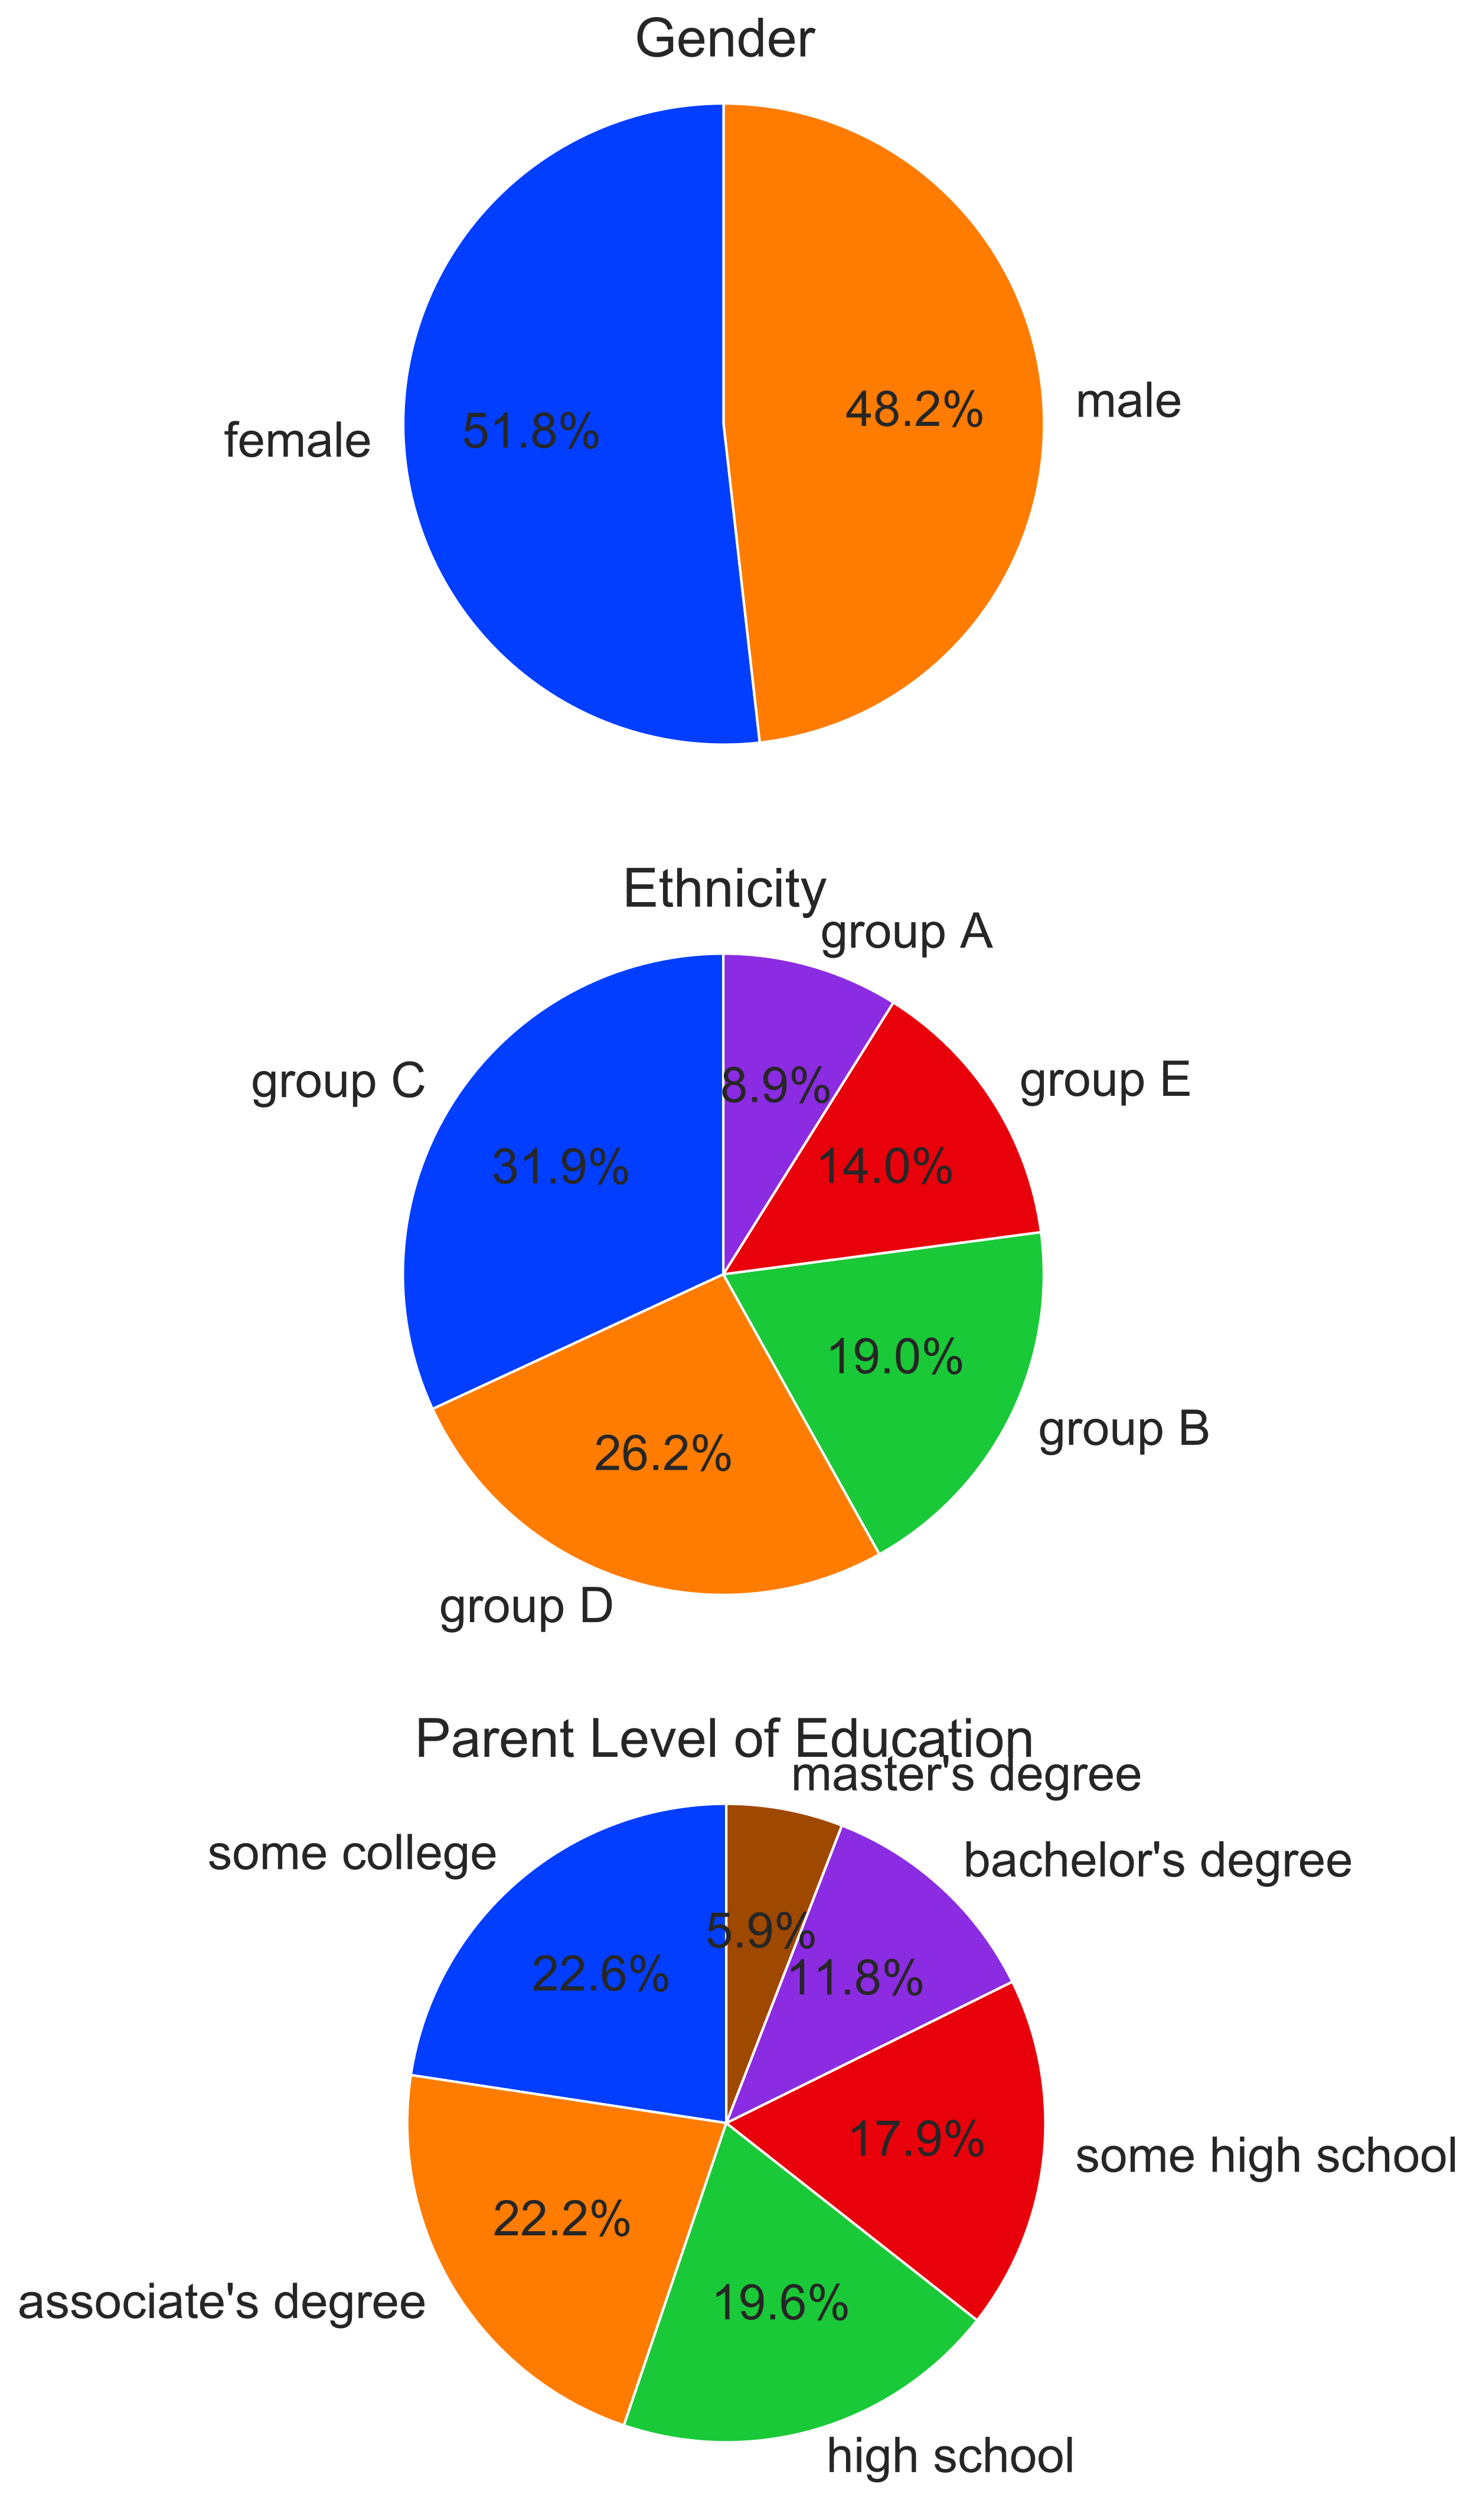<?xml version="1.0" encoding="utf-8" standalone="no"?>
<!DOCTYPE svg PUBLIC "-//W3C//DTD SVG 1.1//EN"
  "http://www.w3.org/Graphics/SVG/1.1/DTD/svg11.dtd">
<!-- Created with matplotlib (https://matplotlib.org/) -->
<svg height="1015.593pt" version="1.1" viewBox="0 0 599.908 1015.593" width="599.908pt" xmlns="http://www.w3.org/2000/svg" xmlns:xlink="http://www.w3.org/1999/xlink">
 <defs>
  <style type="text/css">
*{stroke-linecap:butt;stroke-linejoin:round;}
  </style>
 </defs>
 <g id="figure_1">
  <g id="patch_1">
   <path d="M 0 1015.593 
L 599.908 1015.593 
L 599.908 -0 
L 0 -0 
z
" style="fill:#ffffff;"/>
  </g>
  <g id="axes_1">
   <g id="matplotlib.axis_1"/>
   <g id="matplotlib.axis_2"/>
   <g id="patch_2">
    <path d="M 294.119 42.028 
C 276.398 42.028 258.862 45.646 242.587 52.658 
C 226.312 59.671 211.639 69.932 199.467 82.812 
C 187.296 95.692 177.88 110.922 171.799 127.567 
C 165.717 144.212 163.097 161.925 164.099 179.618 
C 165.1 197.311 169.703 214.614 177.624 230.467 
C 185.545 246.319 196.619 260.389 210.166 271.814 
C 223.714 283.238 239.452 291.777 256.414 296.908 
C 273.376 302.039 291.208 303.654 308.816 301.654 
L 294.119 172.257 
L 294.119 42.028 
z
" style="fill:#023eff;stroke:#ffffff;stroke-linejoin:miter;"/>
   </g>
   <g id="patch_3">
    <path d="M 308.816 301.654 
C 341.858 297.901 372.238 281.632 393.676 256.21 
C 415.113 230.789 426.019 198.097 424.14 164.897 
C 422.261 131.696 407.734 100.445 383.565 77.605 
C 359.396 54.765 327.373 42.028 294.119 42.028 
L 294.119 172.257 
L 308.816 301.654 
z
" style="fill:#ff7c00;stroke:#ffffff;stroke-linejoin:miter;"/>
   </g>
   <g id="text_1">
    <!-- female -->
    <defs>
     <path d="M 8.688 0 
L 8.688 45.016 
L 0.922 45.016 
L 0.922 51.859 
L 8.688 51.859 
L 8.688 57.375 
Q 8.688 62.594 9.625 65.141 
Q 10.891 68.562 14.078 70.672 
Q 17.281 72.797 23.047 72.797 
Q 26.766 72.797 31.25 71.922 
L 29.938 64.266 
Q 27.203 64.75 24.75 64.75 
Q 20.75 64.75 19.094 63.031 
Q 17.438 61.328 17.438 56.641 
L 17.438 51.859 
L 27.547 51.859 
L 27.547 45.016 
L 17.438 45.016 
L 17.438 0 
z
" id="ArialMT-102"/>
     <path d="M 42.094 16.703 
L 51.172 15.578 
Q 49.031 7.625 43.219 3.219 
Q 37.406 -1.172 28.375 -1.172 
Q 17 -1.172 10.328 5.828 
Q 3.656 12.844 3.656 25.484 
Q 3.656 38.578 10.391 45.797 
Q 17.141 53.031 27.875 53.031 
Q 38.281 53.031 44.875 45.953 
Q 51.469 38.875 51.469 26.031 
Q 51.469 25.25 51.422 23.688 
L 12.75 23.688 
Q 13.234 15.141 17.578 10.594 
Q 21.922 6.062 28.422 6.062 
Q 33.25 6.062 36.672 8.594 
Q 40.094 11.141 42.094 16.703 
z
M 13.234 30.906 
L 42.188 30.906 
Q 41.609 37.453 38.875 40.719 
Q 34.672 45.797 27.984 45.797 
Q 21.922 45.797 17.797 41.75 
Q 13.672 37.703 13.234 30.906 
z
" id="ArialMT-101"/>
     <path d="M 6.594 0 
L 6.594 51.859 
L 14.453 51.859 
L 14.453 44.578 
Q 16.891 48.391 20.938 50.703 
Q 25 53.031 30.172 53.031 
Q 35.938 53.031 39.625 50.641 
Q 43.312 48.25 44.828 43.953 
Q 50.984 53.031 60.844 53.031 
Q 68.562 53.031 72.703 48.75 
Q 76.859 44.484 76.859 35.594 
L 76.859 0 
L 68.109 0 
L 68.109 32.672 
Q 68.109 37.938 67.25 40.25 
Q 66.406 42.578 64.156 43.984 
Q 61.922 45.406 58.891 45.406 
Q 53.422 45.406 49.797 41.766 
Q 46.188 38.141 46.188 30.125 
L 46.188 0 
L 37.406 0 
L 37.406 33.688 
Q 37.406 39.547 35.25 42.469 
Q 33.109 45.406 28.219 45.406 
Q 24.516 45.406 21.359 43.453 
Q 18.219 41.5 16.797 37.734 
Q 15.375 33.984 15.375 26.906 
L 15.375 0 
z
" id="ArialMT-109"/>
     <path d="M 40.438 6.391 
Q 35.547 2.25 31.031 0.531 
Q 26.516 -1.172 21.344 -1.172 
Q 12.797 -1.172 8.203 3 
Q 3.609 7.172 3.609 13.672 
Q 3.609 17.484 5.344 20.625 
Q 7.078 23.781 9.891 25.688 
Q 12.703 27.594 16.219 28.562 
Q 18.797 29.25 24.031 29.891 
Q 34.672 31.156 39.703 32.906 
Q 39.75 34.719 39.75 35.203 
Q 39.75 40.578 37.25 42.781 
Q 33.891 45.75 27.25 45.75 
Q 21.047 45.75 18.094 43.578 
Q 15.141 41.406 13.719 35.891 
L 5.125 37.062 
Q 6.297 42.578 8.984 45.969 
Q 11.672 49.359 16.75 51.188 
Q 21.828 53.031 28.516 53.031 
Q 35.156 53.031 39.297 51.469 
Q 43.453 49.906 45.406 47.531 
Q 47.359 45.172 48.141 41.547 
Q 48.578 39.312 48.578 33.453 
L 48.578 21.734 
Q 48.578 9.469 49.141 6.219 
Q 49.703 2.984 51.375 0 
L 42.188 0 
Q 40.828 2.734 40.438 6.391 
z
M 39.703 26.031 
Q 34.906 24.078 25.344 22.703 
Q 19.922 21.922 17.672 20.938 
Q 15.438 19.969 14.203 18.094 
Q 12.984 16.219 12.984 13.922 
Q 12.984 10.406 15.641 8.062 
Q 18.312 5.719 23.438 5.719 
Q 28.516 5.719 32.469 7.938 
Q 36.422 10.156 38.281 14.016 
Q 39.703 17 39.703 22.797 
z
" id="ArialMT-97"/>
     <path d="M 6.391 0 
L 6.391 71.578 
L 15.188 71.578 
L 15.188 0 
z
" id="ArialMT-108"/>
    </defs>
    <g style="fill:#262626;" transform="translate(91.072 185.524)scale(0.2 -0.2)">
     <use xlink:href="#ArialMT-102"/>
     <use x="27.783" xlink:href="#ArialMT-101"/>
     <use x="83.398" xlink:href="#ArialMT-109"/>
     <use x="166.699" xlink:href="#ArialMT-97"/>
     <use x="222.314" xlink:href="#ArialMT-108"/>
     <use x="244.531" xlink:href="#ArialMT-101"/>
    </g>
   </g>
   <g id="text_2">
    <!-- 51.8% -->
    <defs>
     <path d="M 4.156 18.75 
L 13.375 19.531 
Q 14.406 12.797 18.141 9.391 
Q 21.875 6 27.156 6 
Q 33.5 6 37.891 10.781 
Q 42.281 15.578 42.281 23.484 
Q 42.281 31 38.062 35.344 
Q 33.844 39.703 27 39.703 
Q 22.75 39.703 19.328 37.766 
Q 15.922 35.844 13.969 32.766 
L 5.719 33.844 
L 12.641 70.609 
L 48.25 70.609 
L 48.25 62.203 
L 19.672 62.203 
L 15.828 42.969 
Q 22.266 47.469 29.344 47.469 
Q 38.719 47.469 45.156 40.969 
Q 51.609 34.469 51.609 24.266 
Q 51.609 14.547 45.953 7.469 
Q 39.062 -1.219 27.156 -1.219 
Q 17.391 -1.219 11.203 4.25 
Q 5.031 9.719 4.156 18.75 
z
" id="ArialMT-53"/>
     <path d="M 37.25 0 
L 28.469 0 
L 28.469 56 
Q 25.297 52.984 20.141 49.953 
Q 14.984 46.922 10.891 45.406 
L 10.891 53.906 
Q 18.266 57.375 23.781 62.297 
Q 29.297 67.234 31.594 71.875 
L 37.25 71.875 
z
" id="ArialMT-49"/>
     <path d="M 9.078 0 
L 9.078 10.016 
L 19.094 10.016 
L 19.094 0 
z
" id="ArialMT-46"/>
     <path d="M 17.672 38.812 
Q 12.203 40.828 9.562 44.531 
Q 6.938 48.25 6.938 53.422 
Q 6.938 61.234 12.547 66.547 
Q 18.172 71.875 27.484 71.875 
Q 36.859 71.875 42.578 66.422 
Q 48.297 60.984 48.297 53.172 
Q 48.297 48.188 45.672 44.5 
Q 43.062 40.828 37.75 38.812 
Q 44.344 36.672 47.781 31.875 
Q 51.219 27.094 51.219 20.453 
Q 51.219 11.281 44.719 5.031 
Q 38.234 -1.219 27.641 -1.219 
Q 17.047 -1.219 10.547 5.047 
Q 4.047 11.328 4.047 20.703 
Q 4.047 27.688 7.594 32.391 
Q 11.141 37.109 17.672 38.812 
z
M 15.922 53.719 
Q 15.922 48.641 19.188 45.406 
Q 22.469 42.188 27.688 42.188 
Q 32.766 42.188 36.016 45.375 
Q 39.266 48.578 39.266 53.219 
Q 39.266 58.062 35.906 61.359 
Q 32.562 64.656 27.594 64.656 
Q 22.562 64.656 19.234 61.422 
Q 15.922 58.203 15.922 53.719 
z
M 13.094 20.656 
Q 13.094 16.891 14.875 13.375 
Q 16.656 9.859 20.172 7.922 
Q 23.688 6 27.734 6 
Q 34.031 6 38.125 10.047 
Q 42.234 14.109 42.234 20.359 
Q 42.234 26.703 38.016 30.859 
Q 33.797 35.016 27.438 35.016 
Q 21.234 35.016 17.156 30.906 
Q 13.094 26.812 13.094 20.656 
z
" id="ArialMT-56"/>
     <path d="M 5.812 54.391 
Q 5.812 62.062 9.672 67.422 
Q 13.531 72.797 20.844 72.797 
Q 27.594 72.797 32 67.984 
Q 36.422 63.188 36.422 53.859 
Q 36.422 44.781 31.953 39.875 
Q 27.484 34.969 20.953 34.969 
Q 14.453 34.969 10.125 39.797 
Q 5.812 44.625 5.812 54.391 
z
M 21.094 66.75 
Q 17.828 66.75 15.656 63.906 
Q 13.484 61.078 13.484 53.516 
Q 13.484 46.625 15.672 43.812 
Q 17.875 41.016 21.094 41.016 
Q 24.422 41.016 26.594 43.844 
Q 28.766 46.688 28.766 54.203 
Q 28.766 61.141 26.562 63.938 
Q 24.359 66.75 21.094 66.75 
z
M 21.141 -2.641 
L 60.297 72.797 
L 67.438 72.797 
L 28.422 -2.641 
z
M 52.094 16.797 
Q 52.094 24.516 55.953 29.859 
Q 59.812 35.203 67.188 35.203 
Q 73.922 35.203 78.344 30.391 
Q 82.766 25.594 82.766 16.266 
Q 82.766 7.172 78.297 2.266 
Q 73.828 -2.641 67.234 -2.641 
Q 60.75 -2.641 56.422 2.219 
Q 52.094 7.078 52.094 16.797 
z
M 67.438 29.156 
Q 64.109 29.156 61.938 26.312 
Q 59.766 23.484 59.766 15.922 
Q 59.766 9.078 61.953 6.25 
Q 64.156 3.422 67.391 3.422 
Q 70.75 3.422 72.922 6.25 
Q 75.094 9.078 75.094 16.609 
Q 75.094 23.531 72.891 26.344 
Q 70.703 29.156 67.438 29.156 
z
" id="ArialMT-37"/>
    </defs>
    <g style="fill:#262626;" transform="translate(187.754 181.844)scale(0.2 -0.2)">
     <use xlink:href="#ArialMT-53"/>
     <use x="55.615" xlink:href="#ArialMT-49"/>
     <use x="111.23" xlink:href="#ArialMT-46"/>
     <use x="139.014" xlink:href="#ArialMT-56"/>
     <use x="194.629" xlink:href="#ArialMT-37"/>
    </g>
   </g>
   <g id="text_3">
    <!-- male -->
    <g style="fill:#262626;" transform="translate(437.142 169.331)scale(0.2 -0.2)">
     <use xlink:href="#ArialMT-109"/>
     <use x="83.301" xlink:href="#ArialMT-97"/>
     <use x="138.916" xlink:href="#ArialMT-108"/>
     <use x="161.133" xlink:href="#ArialMT-101"/>
    </g>
   </g>
   <g id="text_4">
    <!-- 48.2% -->
    <defs>
     <path d="M 32.328 0 
L 32.328 17.141 
L 1.266 17.141 
L 1.266 25.203 
L 33.938 71.578 
L 41.109 71.578 
L 41.109 25.203 
L 50.781 25.203 
L 50.781 17.141 
L 41.109 17.141 
L 41.109 0 
z
M 32.328 25.203 
L 32.328 57.469 
L 9.906 25.203 
z
" id="ArialMT-52"/>
     <path d="M 50.344 8.453 
L 50.344 0 
L 3.031 0 
Q 2.938 3.172 4.047 6.109 
Q 5.859 10.938 9.828 15.625 
Q 13.812 20.312 21.344 26.469 
Q 33.016 36.031 37.109 41.625 
Q 41.219 47.219 41.219 52.203 
Q 41.219 57.422 37.469 61 
Q 33.734 64.594 27.734 64.594 
Q 21.391 64.594 17.578 60.781 
Q 13.766 56.984 13.719 50.25 
L 4.688 51.172 
Q 5.609 61.281 11.656 66.578 
Q 17.719 71.875 27.938 71.875 
Q 38.234 71.875 44.234 66.156 
Q 50.25 60.453 50.25 52 
Q 50.25 47.703 48.484 43.547 
Q 46.734 39.406 42.656 34.812 
Q 38.578 30.219 29.109 22.219 
Q 21.188 15.578 18.938 13.203 
Q 16.703 10.844 15.234 8.453 
z
" id="ArialMT-50"/>
    </defs>
    <g style="fill:#262626;" transform="translate(343.779 173.011)scale(0.2 -0.2)">
     <use xlink:href="#ArialMT-52"/>
     <use x="55.615" xlink:href="#ArialMT-56"/>
     <use x="111.23" xlink:href="#ArialMT-46"/>
     <use x="139.014" xlink:href="#ArialMT-50"/>
     <use x="194.629" xlink:href="#ArialMT-37"/>
    </g>
   </g>
   <g id="text_5">
    <!-- Gender -->
    <defs>
     <path d="M 41.219 28.078 
L 41.219 36.469 
L 71.531 36.531 
L 71.531 9.969 
Q 64.547 4.391 57.125 1.578 
Q 49.703 -1.219 41.891 -1.219 
Q 31.344 -1.219 22.719 3.297 
Q 14.109 7.812 9.719 16.359 
Q 5.328 24.906 5.328 35.453 
Q 5.328 45.906 9.688 54.953 
Q 14.062 64.016 22.266 68.406 
Q 30.469 72.797 41.156 72.797 
Q 48.922 72.797 55.188 70.281 
Q 61.469 67.781 65.031 63.281 
Q 68.609 58.797 70.453 51.562 
L 61.922 49.219 
Q 60.297 54.688 57.906 57.812 
Q 55.516 60.938 51.062 62.812 
Q 46.625 64.703 41.219 64.703 
Q 34.719 64.703 29.984 62.719 
Q 25.25 60.75 22.344 57.516 
Q 19.438 54.297 17.828 50.438 
Q 15.094 43.797 15.094 36.031 
Q 15.094 26.469 18.391 20.016 
Q 21.688 13.578 27.984 10.453 
Q 34.281 7.328 41.359 7.328 
Q 47.516 7.328 53.375 9.688 
Q 59.234 12.062 62.25 14.75 
L 62.25 28.078 
z
" id="ArialMT-71"/>
     <path d="M 6.594 0 
L 6.594 51.859 
L 14.5 51.859 
L 14.5 44.484 
Q 20.219 53.031 31 53.031 
Q 35.688 53.031 39.625 51.344 
Q 43.562 49.656 45.516 46.922 
Q 47.469 44.188 48.25 40.438 
Q 48.734 37.984 48.734 31.891 
L 48.734 0 
L 39.938 0 
L 39.938 31.547 
Q 39.938 36.922 38.906 39.578 
Q 37.891 42.234 35.281 43.812 
Q 32.672 45.406 29.156 45.406 
Q 23.531 45.406 19.453 41.844 
Q 15.375 38.281 15.375 28.328 
L 15.375 0 
z
" id="ArialMT-110"/>
     <path d="M 40.234 0 
L 40.234 6.547 
Q 35.297 -1.172 25.734 -1.172 
Q 19.531 -1.172 14.328 2.25 
Q 9.125 5.672 6.266 11.797 
Q 3.422 17.922 3.422 25.875 
Q 3.422 33.641 6 39.969 
Q 8.594 46.297 13.766 49.656 
Q 18.953 53.031 25.344 53.031 
Q 30.031 53.031 33.688 51.047 
Q 37.359 49.078 39.656 45.906 
L 39.656 71.578 
L 48.391 71.578 
L 48.391 0 
z
M 12.453 25.875 
Q 12.453 15.922 16.641 10.984 
Q 20.844 6.062 26.562 6.062 
Q 32.328 6.062 36.344 10.766 
Q 40.375 15.484 40.375 25.141 
Q 40.375 35.797 36.266 40.766 
Q 32.172 45.75 26.172 45.75 
Q 20.312 45.75 16.375 40.969 
Q 12.453 36.188 12.453 25.875 
z
" id="ArialMT-100"/>
     <path d="M 6.5 0 
L 6.5 51.859 
L 14.406 51.859 
L 14.406 44 
Q 17.438 49.516 20 51.266 
Q 22.562 53.031 25.641 53.031 
Q 30.078 53.031 34.672 50.203 
L 31.641 42.047 
Q 28.422 43.953 25.203 43.953 
Q 22.312 43.953 20.016 42.219 
Q 17.719 40.484 16.75 37.406 
Q 15.281 32.719 15.281 27.156 
L 15.281 0 
z
" id="ArialMT-114"/>
    </defs>
    <g style="fill:#262626;" transform="translate(257.872 22.947)scale(0.22 -0.22)">
     <use xlink:href="#ArialMT-71"/>
     <use x="77.783" xlink:href="#ArialMT-101"/>
     <use x="133.398" xlink:href="#ArialMT-110"/>
     <use x="189.014" xlink:href="#ArialMT-100"/>
     <use x="244.629" xlink:href="#ArialMT-101"/>
     <use x="300.244" xlink:href="#ArialMT-114"/>
    </g>
   </g>
  </g>
  <g id="axes_2">
   <g id="matplotlib.axis_3"/>
   <g id="matplotlib.axis_4"/>
   <g id="patch_4">
    <path d="M 293.996 387.374 
C 272.128 387.374 250.608 392.882 231.428 403.387 
C 212.248 413.892 196.019 429.06 184.243 447.488 
C 172.467 465.915 165.52 487.014 164.044 508.833 
C 162.568 530.652 166.61 552.495 175.797 572.34 
L 293.996 517.624 
L 293.996 387.374 
z
" style="fill:#023eff;stroke:#ffffff;stroke-linejoin:miter;"/>
   </g>
   <g id="patch_5">
    <path d="M 175.797 572.34 
C 183.329 588.612 194.142 603.155 207.554 615.055 
C 220.967 626.955 236.694 635.958 253.747 641.499 
C 270.8 647.04 288.815 649 306.661 647.257 
C 324.507 645.513 341.802 640.103 357.461 631.366 
L 293.996 517.624 
L 175.797 572.34 
z
" style="fill:#ff7c00;stroke:#ffffff;stroke-linejoin:miter;"/>
   </g>
   <g id="patch_6">
    <path d="M 357.461 631.366 
C 380.258 618.646 398.713 599.361 410.419 576.026 
C 422.125 552.691 426.549 526.367 423.114 500.488 
L 293.996 517.624 
L 357.461 631.366 
z
" style="fill:#1ac938;stroke:#ffffff;stroke-linejoin:miter;"/>
   </g>
   <g id="patch_7">
    <path d="M 423.114 500.488 
C 420.592 481.482 413.904 463.266 403.529 447.143 
C 393.155 431.02 379.347 417.385 363.095 407.214 
L 293.996 517.624 
L 423.114 500.488 
z
" style="fill:#e8000b;stroke:#ffffff;stroke-linejoin:miter;"/>
   </g>
   <g id="patch_8">
    <path d="M 363.095 407.214 
C 352.788 400.764 341.629 395.788 329.942 392.433 
C 318.255 389.077 306.156 387.374 293.996 387.374 
L 293.996 517.624 
L 363.095 407.214 
z
" style="fill:#8b2be2;stroke:#ffffff;stroke-linejoin:miter;"/>
   </g>
   <g id="text_6">
    <!-- group C -->
    <defs>
     <path d="M 4.984 -4.297 
L 13.531 -5.562 
Q 14.062 -9.516 16.5 -11.328 
Q 19.781 -13.766 25.438 -13.766 
Q 31.547 -13.766 34.859 -11.328 
Q 38.188 -8.891 39.359 -4.5 
Q 40.047 -1.812 39.984 6.781 
Q 34.234 0 25.641 0 
Q 14.938 0 9.078 7.719 
Q 3.219 15.438 3.219 26.219 
Q 3.219 33.641 5.906 39.906 
Q 8.594 46.188 13.688 49.609 
Q 18.797 53.031 25.688 53.031 
Q 34.859 53.031 40.828 45.609 
L 40.828 51.859 
L 48.922 51.859 
L 48.922 7.031 
Q 48.922 -5.078 46.453 -10.125 
Q 44 -15.188 38.641 -18.109 
Q 33.297 -21.047 25.484 -21.047 
Q 16.219 -21.047 10.5 -16.875 
Q 4.781 -12.703 4.984 -4.297 
z
M 12.25 26.859 
Q 12.25 16.656 16.297 11.969 
Q 20.359 7.281 26.469 7.281 
Q 32.516 7.281 36.609 11.938 
Q 40.719 16.609 40.719 26.562 
Q 40.719 36.078 36.5 40.906 
Q 32.281 45.75 26.312 45.75 
Q 20.453 45.75 16.344 40.984 
Q 12.25 36.234 12.25 26.859 
z
" id="ArialMT-103"/>
     <path d="M 3.328 25.922 
Q 3.328 40.328 11.328 47.266 
Q 18.016 53.031 27.641 53.031 
Q 38.328 53.031 45.109 46.016 
Q 51.906 39.016 51.906 26.656 
Q 51.906 16.656 48.906 10.906 
Q 45.906 5.172 40.156 2 
Q 34.422 -1.172 27.641 -1.172 
Q 16.75 -1.172 10.031 5.812 
Q 3.328 12.797 3.328 25.922 
z
M 12.359 25.922 
Q 12.359 15.969 16.703 11.016 
Q 21.047 6.062 27.641 6.062 
Q 34.188 6.062 38.531 11.031 
Q 42.875 16.016 42.875 26.219 
Q 42.875 35.844 38.5 40.797 
Q 34.125 45.75 27.641 45.75 
Q 21.047 45.75 16.703 40.812 
Q 12.359 35.891 12.359 25.922 
z
" id="ArialMT-111"/>
     <path d="M 40.578 0 
L 40.578 7.625 
Q 34.516 -1.172 24.125 -1.172 
Q 19.531 -1.172 15.547 0.578 
Q 11.578 2.344 9.641 5 
Q 7.719 7.672 6.938 11.531 
Q 6.391 14.109 6.391 19.734 
L 6.391 51.859 
L 15.188 51.859 
L 15.188 23.094 
Q 15.188 16.219 15.719 13.812 
Q 16.547 10.359 19.234 8.375 
Q 21.922 6.391 25.875 6.391 
Q 29.828 6.391 33.297 8.422 
Q 36.766 10.453 38.203 13.938 
Q 39.656 17.438 39.656 24.078 
L 39.656 51.859 
L 48.438 51.859 
L 48.438 0 
z
" id="ArialMT-117"/>
     <path d="M 6.594 -19.875 
L 6.594 51.859 
L 14.594 51.859 
L 14.594 45.125 
Q 17.438 49.078 21 51.047 
Q 24.562 53.031 29.641 53.031 
Q 36.281 53.031 41.359 49.609 
Q 46.438 46.188 49.016 39.953 
Q 51.609 33.734 51.609 26.312 
Q 51.609 18.359 48.75 11.984 
Q 45.906 5.609 40.453 2.219 
Q 35.016 -1.172 29 -1.172 
Q 24.609 -1.172 21.109 0.688 
Q 17.625 2.547 15.375 5.375 
L 15.375 -19.875 
z
M 14.547 25.641 
Q 14.547 15.625 18.594 10.844 
Q 22.656 6.062 28.422 6.062 
Q 34.281 6.062 38.453 11.016 
Q 42.625 15.969 42.625 26.375 
Q 42.625 36.281 38.547 41.203 
Q 34.469 46.141 28.812 46.141 
Q 23.188 46.141 18.859 40.891 
Q 14.547 35.641 14.547 25.641 
z
" id="ArialMT-112"/>
     <path id="ArialMT-32"/>
     <path d="M 58.797 25.094 
L 68.266 22.703 
Q 65.281 11.031 57.547 4.906 
Q 49.812 -1.219 38.625 -1.219 
Q 27.047 -1.219 19.797 3.484 
Q 12.547 8.203 8.766 17.141 
Q 4.984 26.078 4.984 36.328 
Q 4.984 47.516 9.25 55.828 
Q 13.531 64.156 21.406 68.469 
Q 29.297 72.797 38.766 72.797 
Q 49.516 72.797 56.828 67.328 
Q 64.156 61.859 67.047 51.953 
L 57.719 49.75 
Q 55.219 57.562 50.484 61.125 
Q 45.75 64.703 38.578 64.703 
Q 30.328 64.703 24.781 60.734 
Q 19.234 56.781 16.984 50.109 
Q 14.75 43.453 14.75 36.375 
Q 14.75 27.25 17.406 20.438 
Q 20.062 13.625 25.672 10.25 
Q 31.297 6.891 37.844 6.891 
Q 45.797 6.891 51.312 11.469 
Q 56.844 16.062 58.797 25.094 
z
" id="ArialMT-67"/>
    </defs>
    <g style="fill:#262626;" transform="translate(102.121 445.649)scale(0.2 -0.2)">
     <use xlink:href="#ArialMT-103"/>
     <use x="55.615" xlink:href="#ArialMT-114"/>
     <use x="88.916" xlink:href="#ArialMT-111"/>
     <use x="144.531" xlink:href="#ArialMT-117"/>
     <use x="200.146" xlink:href="#ArialMT-112"/>
     <use x="255.762" xlink:href="#ArialMT-32"/>
     <use x="283.545" xlink:href="#ArialMT-67"/>
    </g>
   </g>
   <g id="text_7">
    <!-- 31.9% -->
    <defs>
     <path d="M 4.203 18.891 
L 12.984 20.062 
Q 14.5 12.594 18.141 9.297 
Q 21.781 6 27 6 
Q 33.203 6 37.469 10.297 
Q 41.75 14.594 41.75 20.953 
Q 41.75 27 37.797 30.922 
Q 33.844 34.859 27.734 34.859 
Q 25.25 34.859 21.531 33.891 
L 22.516 41.609 
Q 23.391 41.5 23.922 41.5 
Q 29.547 41.5 34.031 44.422 
Q 38.531 47.359 38.531 53.469 
Q 38.531 58.297 35.25 61.469 
Q 31.984 64.656 26.812 64.656 
Q 21.688 64.656 18.266 61.422 
Q 14.844 58.203 13.875 51.766 
L 5.078 53.328 
Q 6.688 62.156 12.391 67.016 
Q 18.109 71.875 26.609 71.875 
Q 32.469 71.875 37.391 69.359 
Q 42.328 66.844 44.938 62.5 
Q 47.562 58.156 47.562 53.266 
Q 47.562 48.641 45.062 44.828 
Q 42.578 41.016 37.703 38.766 
Q 44.047 37.312 47.562 32.688 
Q 51.078 28.078 51.078 21.141 
Q 51.078 11.766 44.234 5.25 
Q 37.406 -1.266 26.953 -1.266 
Q 17.531 -1.266 11.297 4.344 
Q 5.078 9.969 4.203 18.891 
z
" id="ArialMT-51"/>
     <path d="M 5.469 16.547 
L 13.922 17.328 
Q 14.984 11.375 18.016 8.688 
Q 21.047 6 25.781 6 
Q 29.828 6 32.875 7.859 
Q 35.938 9.719 37.891 12.812 
Q 39.844 15.922 41.156 21.188 
Q 42.484 26.469 42.484 31.938 
Q 42.484 32.516 42.438 33.688 
Q 39.797 29.5 35.234 26.875 
Q 30.672 24.266 25.344 24.266 
Q 16.453 24.266 10.297 30.703 
Q 4.156 37.156 4.156 47.703 
Q 4.156 58.594 10.578 65.234 
Q 17 71.875 26.656 71.875 
Q 33.641 71.875 39.422 68.109 
Q 45.219 64.359 48.219 57.391 
Q 51.219 50.438 51.219 37.25 
Q 51.219 23.531 48.234 15.406 
Q 45.266 7.281 39.375 3.031 
Q 33.5 -1.219 25.594 -1.219 
Q 17.188 -1.219 11.859 3.438 
Q 6.547 8.109 5.469 16.547 
z
M 41.453 48.141 
Q 41.453 55.719 37.422 60.156 
Q 33.406 64.594 27.734 64.594 
Q 21.875 64.594 17.531 59.812 
Q 13.188 55.031 13.188 47.406 
Q 13.188 40.578 17.312 36.297 
Q 21.438 32.031 27.484 32.031 
Q 33.594 32.031 37.516 36.297 
Q 41.453 40.578 41.453 48.141 
z
" id="ArialMT-57"/>
    </defs>
    <g style="fill:#262626;" transform="translate(199.791 480.712)scale(0.2 -0.2)">
     <use xlink:href="#ArialMT-51"/>
     <use x="55.615" xlink:href="#ArialMT-49"/>
     <use x="111.23" xlink:href="#ArialMT-46"/>
     <use x="139.014" xlink:href="#ArialMT-57"/>
     <use x="194.629" xlink:href="#ArialMT-37"/>
    </g>
   </g>
   <g id="text_8">
    <!-- group D -->
    <defs>
     <path d="M 7.719 0 
L 7.719 71.578 
L 32.375 71.578 
Q 40.719 71.578 45.125 70.562 
Q 51.266 69.141 55.609 65.438 
Q 61.281 60.641 64.078 53.188 
Q 66.891 45.75 66.891 36.188 
Q 66.891 28.031 64.984 21.734 
Q 63.094 15.438 60.109 11.297 
Q 57.125 7.172 53.578 4.797 
Q 50.047 2.438 45.047 1.219 
Q 40.047 0 33.547 0 
z
M 17.188 8.453 
L 32.469 8.453 
Q 39.547 8.453 43.578 9.766 
Q 47.609 11.078 50 13.484 
Q 53.375 16.844 55.25 22.531 
Q 57.125 28.219 57.125 36.328 
Q 57.125 47.562 53.438 53.594 
Q 49.75 59.625 44.484 61.672 
Q 40.672 63.141 32.234 63.141 
L 17.188 63.141 
z
" id="ArialMT-68"/>
    </defs>
    <g style="fill:#262626;" transform="translate(178.575 658.939)scale(0.2 -0.2)">
     <use xlink:href="#ArialMT-103"/>
     <use x="55.615" xlink:href="#ArialMT-114"/>
     <use x="88.916" xlink:href="#ArialMT-111"/>
     <use x="144.531" xlink:href="#ArialMT-117"/>
     <use x="200.146" xlink:href="#ArialMT-112"/>
     <use x="255.762" xlink:href="#ArialMT-32"/>
     <use x="283.545" xlink:href="#ArialMT-68"/>
    </g>
   </g>
   <g id="text_9">
    <!-- 26.2% -->
    <defs>
     <path d="M 49.75 54.047 
L 41.016 53.375 
Q 39.844 58.547 37.703 60.891 
Q 34.125 64.656 28.906 64.656 
Q 24.703 64.656 21.531 62.312 
Q 17.391 59.281 14.984 53.469 
Q 12.594 47.656 12.5 36.922 
Q 15.672 41.75 20.266 44.094 
Q 24.859 46.438 29.891 46.438 
Q 38.672 46.438 44.844 39.969 
Q 51.031 33.5 51.031 23.25 
Q 51.031 16.5 48.125 10.719 
Q 45.219 4.938 40.141 1.859 
Q 35.062 -1.219 28.609 -1.219 
Q 17.625 -1.219 10.688 6.859 
Q 3.766 14.938 3.766 33.5 
Q 3.766 54.25 11.422 63.672 
Q 18.109 71.875 29.438 71.875 
Q 37.891 71.875 43.281 67.141 
Q 48.688 62.406 49.75 54.047 
z
M 13.875 23.188 
Q 13.875 18.656 15.797 14.5 
Q 17.719 10.359 21.188 8.172 
Q 24.656 6 28.469 6 
Q 34.031 6 38.031 10.484 
Q 42.047 14.984 42.047 22.703 
Q 42.047 30.125 38.078 34.391 
Q 34.125 38.672 28.125 38.672 
Q 22.172 38.672 18.016 34.391 
Q 13.875 30.125 13.875 23.188 
z
" id="ArialMT-54"/>
    </defs>
    <g style="fill:#262626;" transform="translate(241.494 597.119)scale(0.2 -0.2)">
     <use xlink:href="#ArialMT-50"/>
     <use x="55.615" xlink:href="#ArialMT-54"/>
     <use x="111.23" xlink:href="#ArialMT-46"/>
     <use x="139.014" xlink:href="#ArialMT-50"/>
     <use x="194.629" xlink:href="#ArialMT-37"/>
    </g>
   </g>
   <g id="text_10">
    <!-- group B -->
    <defs>
     <path d="M 7.328 0 
L 7.328 71.578 
L 34.188 71.578 
Q 42.391 71.578 47.344 69.406 
Q 52.297 67.234 55.094 62.719 
Q 57.906 58.203 57.906 53.266 
Q 57.906 48.688 55.422 44.625 
Q 52.938 40.578 47.906 38.094 
Q 54.391 36.188 57.875 31.594 
Q 61.375 27 61.375 20.75 
Q 61.375 15.719 59.25 11.391 
Q 57.125 7.078 54 4.734 
Q 50.875 2.391 46.156 1.188 
Q 41.453 0 34.625 0 
z
M 16.797 41.5 
L 32.281 41.5 
Q 38.578 41.5 41.312 42.328 
Q 44.922 43.406 46.75 45.891 
Q 48.578 48.391 48.578 52.156 
Q 48.578 55.719 46.875 58.422 
Q 45.172 61.141 41.984 62.141 
Q 38.812 63.141 31.109 63.141 
L 16.797 63.141 
z
M 16.797 8.453 
L 34.625 8.453 
Q 39.203 8.453 41.062 8.797 
Q 44.344 9.375 46.531 10.734 
Q 48.734 12.109 50.141 14.719 
Q 51.562 17.328 51.562 20.75 
Q 51.562 24.75 49.516 27.703 
Q 47.469 30.672 43.828 31.859 
Q 40.188 33.062 33.344 33.062 
L 16.797 33.062 
z
" id="ArialMT-66"/>
    </defs>
    <g style="fill:#262626;" transform="translate(422.061 586.919)scale(0.2 -0.2)">
     <use xlink:href="#ArialMT-103"/>
     <use x="55.615" xlink:href="#ArialMT-114"/>
     <use x="88.916" xlink:href="#ArialMT-111"/>
     <use x="144.531" xlink:href="#ArialMT-117"/>
     <use x="200.146" xlink:href="#ArialMT-112"/>
     <use x="255.762" xlink:href="#ArialMT-32"/>
     <use x="283.545" xlink:href="#ArialMT-66"/>
    </g>
   </g>
   <g id="text_11">
    <!-- 19.0% -->
    <defs>
     <path d="M 4.156 35.297 
Q 4.156 48 6.766 55.734 
Q 9.375 63.484 14.516 67.672 
Q 19.672 71.875 27.484 71.875 
Q 33.25 71.875 37.594 69.547 
Q 41.938 67.234 44.766 62.859 
Q 47.609 58.5 49.219 52.219 
Q 50.828 45.953 50.828 35.297 
Q 50.828 22.703 48.234 14.969 
Q 45.656 7.234 40.5 3 
Q 35.359 -1.219 27.484 -1.219 
Q 17.141 -1.219 11.234 6.203 
Q 4.156 15.141 4.156 35.297 
z
M 13.188 35.297 
Q 13.188 17.672 17.312 11.828 
Q 21.438 6 27.484 6 
Q 33.547 6 37.672 11.859 
Q 41.797 17.719 41.797 35.297 
Q 41.797 52.984 37.672 58.781 
Q 33.547 64.594 27.391 64.594 
Q 21.344 64.594 17.719 59.469 
Q 13.188 52.938 13.188 35.297 
z
" id="ArialMT-48"/>
    </defs>
    <g style="fill:#262626;" transform="translate(335.497 557.835)scale(0.2 -0.2)">
     <use xlink:href="#ArialMT-49"/>
     <use x="55.615" xlink:href="#ArialMT-57"/>
     <use x="111.23" xlink:href="#ArialMT-46"/>
     <use x="139.014" xlink:href="#ArialMT-48"/>
     <use x="194.629" xlink:href="#ArialMT-37"/>
    </g>
   </g>
   <g id="text_12">
    <!-- group E -->
    <defs>
     <path d="M 7.906 0 
L 7.906 71.578 
L 59.672 71.578 
L 59.672 63.141 
L 17.391 63.141 
L 17.391 41.219 
L 56.984 41.219 
L 56.984 32.812 
L 17.391 32.812 
L 17.391 8.453 
L 61.328 8.453 
L 61.328 0 
z
" id="ArialMT-69"/>
    </defs>
    <g style="fill:#262626;" transform="translate(414.483 445.148)scale(0.2 -0.2)">
     <use xlink:href="#ArialMT-103"/>
     <use x="55.615" xlink:href="#ArialMT-114"/>
     <use x="88.916" xlink:href="#ArialMT-111"/>
     <use x="144.531" xlink:href="#ArialMT-117"/>
     <use x="200.146" xlink:href="#ArialMT-112"/>
     <use x="255.762" xlink:href="#ArialMT-32"/>
     <use x="283.545" xlink:href="#ArialMT-69"/>
    </g>
   </g>
   <g id="text_13">
    <!-- 14.0% -->
    <g style="fill:#262626;" transform="translate(331.363 480.506)scale(0.2 -0.2)">
     <use xlink:href="#ArialMT-49"/>
     <use x="55.615" xlink:href="#ArialMT-52"/>
     <use x="111.23" xlink:href="#ArialMT-46"/>
     <use x="139.014" xlink:href="#ArialMT-48"/>
     <use x="194.629" xlink:href="#ArialMT-37"/>
    </g>
   </g>
   <g id="text_14">
    <!-- group A -->
    <defs>
     <path d="M -0.141 0 
L 27.344 71.578 
L 37.547 71.578 
L 66.844 0 
L 56.062 0 
L 47.703 21.688 
L 17.781 21.688 
L 9.906 0 
z
M 20.516 29.391 
L 44.781 29.391 
L 37.312 49.219 
Q 33.891 58.25 32.234 64.062 
Q 30.859 57.172 28.375 50.391 
z
" id="ArialMT-65"/>
    </defs>
    <g style="fill:#262626;" transform="translate(333.536 384.967)scale(0.2 -0.2)">
     <use xlink:href="#ArialMT-103"/>
     <use x="55.615" xlink:href="#ArialMT-114"/>
     <use x="88.916" xlink:href="#ArialMT-111"/>
     <use x="144.531" xlink:href="#ArialMT-117"/>
     <use x="200.146" xlink:href="#ArialMT-112"/>
     <use x="255.762" xlink:href="#ArialMT-32"/>
     <use x="283.467" xlink:href="#ArialMT-65"/>
    </g>
   </g>
   <g id="text_15">
    <!-- 8.9% -->
    <g style="fill:#262626;" transform="translate(292.772 447.679)scale(0.2 -0.2)">
     <use xlink:href="#ArialMT-56"/>
     <use x="55.615" xlink:href="#ArialMT-46"/>
     <use x="83.398" xlink:href="#ArialMT-57"/>
     <use x="139.014" xlink:href="#ArialMT-37"/>
    </g>
   </g>
   <g id="text_16">
    <!-- Ethnicity -->
    <defs>
     <path d="M 25.781 7.859 
L 27.047 0.094 
Q 23.344 -0.688 20.406 -0.688 
Q 15.625 -0.688 12.984 0.828 
Q 10.359 2.344 9.281 4.812 
Q 8.203 7.281 8.203 15.188 
L 8.203 45.016 
L 1.766 45.016 
L 1.766 51.859 
L 8.203 51.859 
L 8.203 64.703 
L 16.938 69.969 
L 16.938 51.859 
L 25.781 51.859 
L 25.781 45.016 
L 16.938 45.016 
L 16.938 14.703 
Q 16.938 10.938 17.406 9.859 
Q 17.875 8.797 18.922 8.156 
Q 19.969 7.516 21.922 7.516 
Q 23.391 7.516 25.781 7.859 
z
" id="ArialMT-116"/>
     <path d="M 6.594 0 
L 6.594 71.578 
L 15.375 71.578 
L 15.375 45.906 
Q 21.531 53.031 30.906 53.031 
Q 36.672 53.031 40.922 50.75 
Q 45.172 48.484 47 44.484 
Q 48.828 40.484 48.828 32.859 
L 48.828 0 
L 40.047 0 
L 40.047 32.859 
Q 40.047 39.453 37.188 42.453 
Q 34.328 45.453 29.109 45.453 
Q 25.203 45.453 21.75 43.422 
Q 18.312 41.406 16.844 37.938 
Q 15.375 34.469 15.375 28.375 
L 15.375 0 
z
" id="ArialMT-104"/>
     <path d="M 6.641 61.469 
L 6.641 71.578 
L 15.438 71.578 
L 15.438 61.469 
z
M 6.641 0 
L 6.641 51.859 
L 15.438 51.859 
L 15.438 0 
z
" id="ArialMT-105"/>
     <path d="M 40.438 19 
L 49.078 17.875 
Q 47.656 8.938 41.812 3.875 
Q 35.984 -1.172 27.484 -1.172 
Q 16.844 -1.172 10.375 5.781 
Q 3.906 12.75 3.906 25.734 
Q 3.906 34.125 6.688 40.422 
Q 9.469 46.734 15.156 49.875 
Q 20.844 53.031 27.547 53.031 
Q 35.984 53.031 41.359 48.75 
Q 46.734 44.484 48.25 36.625 
L 39.703 35.297 
Q 38.484 40.531 35.375 43.156 
Q 32.281 45.797 27.875 45.797 
Q 21.234 45.797 17.078 41.031 
Q 12.938 36.281 12.938 25.984 
Q 12.938 15.531 16.938 10.797 
Q 20.953 6.062 27.391 6.062 
Q 32.562 6.062 36.031 9.234 
Q 39.5 12.406 40.438 19 
z
" id="ArialMT-99"/>
     <path d="M 6.203 -19.969 
L 5.219 -11.719 
Q 8.109 -12.5 10.25 -12.5 
Q 13.188 -12.5 14.938 -11.516 
Q 16.703 -10.547 17.828 -8.797 
Q 18.656 -7.469 20.516 -2.25 
Q 20.75 -1.516 21.297 -0.094 
L 1.609 51.859 
L 11.078 51.859 
L 21.875 21.828 
Q 23.969 16.109 25.641 9.812 
Q 27.156 15.875 29.25 21.625 
L 40.328 51.859 
L 49.125 51.859 
L 29.391 -0.875 
Q 26.219 -9.422 24.469 -12.641 
Q 22.125 -17 19.094 -19.016 
Q 16.062 -21.047 11.859 -21.047 
Q 9.328 -21.047 6.203 -19.969 
z
" id="ArialMT-121"/>
    </defs>
    <g style="fill:#262626;" transform="translate(252.987 368.293)scale(0.22 -0.22)">
     <use xlink:href="#ArialMT-69"/>
     <use x="66.699" xlink:href="#ArialMT-116"/>
     <use x="94.482" xlink:href="#ArialMT-104"/>
     <use x="150.098" xlink:href="#ArialMT-110"/>
     <use x="205.713" xlink:href="#ArialMT-105"/>
     <use x="227.93" xlink:href="#ArialMT-99"/>
     <use x="277.93" xlink:href="#ArialMT-105"/>
     <use x="300.146" xlink:href="#ArialMT-116"/>
     <use x="327.93" xlink:href="#ArialMT-121"/>
    </g>
   </g>
  </g>
  <g id="axes_3">
   <g id="matplotlib.axis_5"/>
   <g id="matplotlib.axis_6"/>
   <g id="patch_9">
    <path d="M 295.192 732.72 
C 264.182 732.72 234.179 743.843 210.662 764.056 
C 187.146 784.269 171.642 812.261 166.984 842.918 
L 295.192 862.4 
L 295.192 732.72 
z
" style="fill:#023eff;stroke:#ffffff;stroke-linejoin:miter;"/>
   </g>
   <g id="patch_10">
    <path d="M 166.984 842.918 
C 162.41 873.023 168.581 903.797 184.409 929.809 
C 200.238 955.822 224.733 975.446 253.572 985.219 
L 295.192 862.4 
L 166.984 842.918 
z
" style="fill:#ff7c00;stroke:#ffffff;stroke-linejoin:miter;"/>
   </g>
   <g id="patch_11">
    <path d="M 253.572 985.219 
C 278.978 993.828 306.44 994.346 332.153 986.7 
C 357.865 979.055 380.583 963.616 397.157 942.523 
L 295.192 862.4 
L 253.572 985.219 
z
" style="fill:#1ac938;stroke:#ffffff;stroke-linejoin:miter;"/>
   </g>
   <g id="patch_12">
    <path d="M 397.157 942.523 
C 412.274 923.285 421.643 900.156 424.175 875.82 
C 426.707 851.484 422.301 826.921 411.468 804.983 
L 295.192 862.4 
L 397.157 942.523 
z
" style="fill:#e8000b;stroke:#ffffff;stroke-linejoin:miter;"/>
   </g>
   <g id="patch_13">
    <path d="M 411.468 804.983 
C 404.352 790.574 394.62 777.612 382.768 766.759 
C 370.917 755.907 357.15 747.351 342.171 741.529 
L 295.192 862.4 
L 411.468 804.983 
z
" style="fill:#8b2be2;stroke:#ffffff;stroke-linejoin:miter;"/>
   </g>
   <g id="patch_14">
    <path d="M 342.171 741.529 
C 334.698 738.625 326.972 736.419 319.091 734.942 
C 311.21 733.464 303.21 732.72 295.192 732.72 
L 295.192 862.4 
L 342.171 741.529 
z
" style="fill:#9f4800;stroke:#ffffff;stroke-linejoin:miter;"/>
   </g>
   <g id="text_17">
    <!-- some college -->
    <defs>
     <path d="M 3.078 15.484 
L 11.766 16.844 
Q 12.5 11.625 15.844 8.844 
Q 19.188 6.062 25.203 6.062 
Q 31.25 6.062 34.172 8.516 
Q 37.109 10.984 37.109 14.312 
Q 37.109 17.281 34.516 19 
Q 32.719 20.172 25.531 21.969 
Q 15.875 24.422 12.141 26.203 
Q 8.406 27.984 6.469 31.125 
Q 4.547 34.281 4.547 38.094 
Q 4.547 41.547 6.125 44.5 
Q 7.719 47.469 10.453 49.422 
Q 12.5 50.922 16.031 51.969 
Q 19.578 53.031 23.641 53.031 
Q 29.734 53.031 34.344 51.266 
Q 38.969 49.516 41.156 46.5 
Q 43.359 43.5 44.188 38.484 
L 35.594 37.312 
Q 35.016 41.312 32.203 43.547 
Q 29.391 45.797 24.266 45.797 
Q 18.219 45.797 15.625 43.797 
Q 13.031 41.797 13.031 39.109 
Q 13.031 37.406 14.109 36.031 
Q 15.188 34.625 17.484 33.688 
Q 18.797 33.203 25.25 31.453 
Q 34.578 28.953 38.25 27.359 
Q 41.938 25.781 44.031 22.75 
Q 46.141 19.734 46.141 15.234 
Q 46.141 10.844 43.578 6.953 
Q 41.016 3.078 36.172 0.953 
Q 31.344 -1.172 25.25 -1.172 
Q 15.141 -1.172 9.844 3.031 
Q 4.547 7.234 3.078 15.484 
z
" id="ArialMT-115"/>
    </defs>
    <g style="fill:#262626;" transform="translate(84.375 759.274)scale(0.2 -0.2)">
     <use xlink:href="#ArialMT-115"/>
     <use x="50" xlink:href="#ArialMT-111"/>
     <use x="105.615" xlink:href="#ArialMT-109"/>
     <use x="188.916" xlink:href="#ArialMT-101"/>
     <use x="244.531" xlink:href="#ArialMT-32"/>
     <use x="272.314" xlink:href="#ArialMT-99"/>
     <use x="322.314" xlink:href="#ArialMT-111"/>
     <use x="377.93" xlink:href="#ArialMT-108"/>
     <use x="400.146" xlink:href="#ArialMT-108"/>
     <use x="422.363" xlink:href="#ArialMT-101"/>
     <use x="477.979" xlink:href="#ArialMT-103"/>
     <use x="533.594" xlink:href="#ArialMT-101"/>
    </g>
   </g>
   <g id="text_18">
    <!-- 22.6% -->
    <g style="fill:#262626;" transform="translate(216.121 808.564)scale(0.2 -0.2)">
     <use xlink:href="#ArialMT-50"/>
     <use x="55.615" xlink:href="#ArialMT-50"/>
     <use x="111.23" xlink:href="#ArialMT-46"/>
     <use x="139.014" xlink:href="#ArialMT-54"/>
     <use x="194.629" xlink:href="#ArialMT-37"/>
    </g>
   </g>
   <g id="text_19">
    <!-- associate's degree -->
    <defs>
     <path d="M 6.641 46.234 
L 4.391 59.625 
L 4.391 71.578 
L 14.406 71.578 
L 14.406 59.625 
L 12.062 46.234 
z
" id="ArialMT-39"/>
    </defs>
    <g style="fill:#262626;" transform="translate(7.2 941.603)scale(0.2 -0.2)">
     <use xlink:href="#ArialMT-97"/>
     <use x="55.615" xlink:href="#ArialMT-115"/>
     <use x="105.615" xlink:href="#ArialMT-115"/>
     <use x="155.615" xlink:href="#ArialMT-111"/>
     <use x="211.23" xlink:href="#ArialMT-99"/>
     <use x="261.23" xlink:href="#ArialMT-105"/>
     <use x="283.447" xlink:href="#ArialMT-97"/>
     <use x="339.062" xlink:href="#ArialMT-116"/>
     <use x="366.846" xlink:href="#ArialMT-101"/>
     <use x="422.461" xlink:href="#ArialMT-39"/>
     <use x="441.553" xlink:href="#ArialMT-115"/>
     <use x="491.553" xlink:href="#ArialMT-32"/>
     <use x="519.336" xlink:href="#ArialMT-100"/>
     <use x="574.951" xlink:href="#ArialMT-101"/>
     <use x="630.566" xlink:href="#ArialMT-103"/>
     <use x="686.182" xlink:href="#ArialMT-114"/>
     <use x="719.482" xlink:href="#ArialMT-101"/>
     <use x="775.098" xlink:href="#ArialMT-101"/>
    </g>
   </g>
   <g id="text_20">
    <!-- 22.2% -->
    <g style="fill:#262626;" transform="translate(200.369 908.016)scale(0.2 -0.2)">
     <use xlink:href="#ArialMT-50"/>
     <use x="55.615" xlink:href="#ArialMT-50"/>
     <use x="111.23" xlink:href="#ArialMT-46"/>
     <use x="139.014" xlink:href="#ArialMT-50"/>
     <use x="194.629" xlink:href="#ArialMT-37"/>
    </g>
   </g>
   <g id="text_21">
    <!-- high school -->
    <g style="fill:#262626;" transform="translate(335.849 1004.183)scale(0.2 -0.2)">
     <use xlink:href="#ArialMT-104"/>
     <use x="55.615" xlink:href="#ArialMT-105"/>
     <use x="77.832" xlink:href="#ArialMT-103"/>
     <use x="133.447" xlink:href="#ArialMT-104"/>
     <use x="189.062" xlink:href="#ArialMT-32"/>
     <use x="216.846" xlink:href="#ArialMT-115"/>
     <use x="266.846" xlink:href="#ArialMT-99"/>
     <use x="316.846" xlink:href="#ArialMT-104"/>
     <use x="372.461" xlink:href="#ArialMT-111"/>
     <use x="428.076" xlink:href="#ArialMT-111"/>
     <use x="483.691" xlink:href="#ArialMT-108"/>
    </g>
   </g>
   <g id="text_22">
    <!-- 19.6% -->
    <g style="fill:#262626;" transform="translate(289.015 942.15)scale(0.2 -0.2)">
     <use xlink:href="#ArialMT-49"/>
     <use x="55.615" xlink:href="#ArialMT-57"/>
     <use x="111.23" xlink:href="#ArialMT-46"/>
     <use x="139.014" xlink:href="#ArialMT-54"/>
     <use x="194.629" xlink:href="#ArialMT-37"/>
    </g>
   </g>
   <g id="text_23">
    <!-- some high school -->
    <g style="fill:#262626;" transform="translate(437.073 882.215)scale(0.2 -0.2)">
     <use xlink:href="#ArialMT-115"/>
     <use x="50" xlink:href="#ArialMT-111"/>
     <use x="105.615" xlink:href="#ArialMT-109"/>
     <use x="188.916" xlink:href="#ArialMT-101"/>
     <use x="244.531" xlink:href="#ArialMT-32"/>
     <use x="272.314" xlink:href="#ArialMT-104"/>
     <use x="327.93" xlink:href="#ArialMT-105"/>
     <use x="350.146" xlink:href="#ArialMT-103"/>
     <use x="405.762" xlink:href="#ArialMT-104"/>
     <use x="461.377" xlink:href="#ArialMT-32"/>
     <use x="489.16" xlink:href="#ArialMT-115"/>
     <use x="539.16" xlink:href="#ArialMT-99"/>
     <use x="589.16" xlink:href="#ArialMT-104"/>
     <use x="644.775" xlink:href="#ArialMT-111"/>
     <use x="700.391" xlink:href="#ArialMT-111"/>
     <use x="756.006" xlink:href="#ArialMT-108"/>
    </g>
   </g>
   <g id="text_24">
    <!-- 17.9% -->
    <defs>
     <path d="M 4.734 62.203 
L 4.734 70.656 
L 51.078 70.656 
L 51.078 63.812 
Q 44.234 56.547 37.516 44.484 
Q 30.812 32.422 27.156 19.672 
Q 24.516 10.688 23.781 0 
L 14.75 0 
Q 14.891 8.453 18.062 20.406 
Q 21.234 32.375 27.172 43.484 
Q 33.109 54.594 39.797 62.203 
z
" id="ArialMT-55"/>
    </defs>
    <g style="fill:#262626;" transform="translate(344.228 875.622)scale(0.2 -0.2)">
     <use xlink:href="#ArialMT-49"/>
     <use x="55.615" xlink:href="#ArialMT-55"/>
     <use x="111.23" xlink:href="#ArialMT-46"/>
     <use x="139.014" xlink:href="#ArialMT-57"/>
     <use x="194.629" xlink:href="#ArialMT-37"/>
    </g>
   </g>
   <g id="text_25">
    <!-- bachelor's degree -->
    <defs>
     <path d="M 14.703 0 
L 6.547 0 
L 6.547 71.578 
L 15.328 71.578 
L 15.328 46.047 
Q 20.906 53.031 29.547 53.031 
Q 34.328 53.031 38.594 51.094 
Q 42.875 49.172 45.625 45.672 
Q 48.391 42.188 49.953 37.25 
Q 51.516 32.328 51.516 26.703 
Q 51.516 13.375 44.922 6.094 
Q 38.328 -1.172 29.109 -1.172 
Q 19.922 -1.172 14.703 6.5 
z
M 14.594 26.312 
Q 14.594 17 17.141 12.844 
Q 21.297 6.062 28.375 6.062 
Q 34.125 6.062 38.328 11.062 
Q 42.531 16.062 42.531 25.984 
Q 42.531 36.141 38.5 40.969 
Q 34.469 45.797 28.766 45.797 
Q 23 45.797 18.797 40.797 
Q 14.594 35.797 14.594 26.312 
z
" id="ArialMT-98"/>
    </defs>
    <g style="fill:#262626;" transform="translate(391.526 762.249)scale(0.2 -0.2)">
     <use xlink:href="#ArialMT-98"/>
     <use x="55.615" xlink:href="#ArialMT-97"/>
     <use x="111.23" xlink:href="#ArialMT-99"/>
     <use x="161.23" xlink:href="#ArialMT-104"/>
     <use x="216.846" xlink:href="#ArialMT-101"/>
     <use x="272.461" xlink:href="#ArialMT-108"/>
     <use x="294.678" xlink:href="#ArialMT-111"/>
     <use x="350.293" xlink:href="#ArialMT-114"/>
     <use x="383.594" xlink:href="#ArialMT-39"/>
     <use x="402.686" xlink:href="#ArialMT-115"/>
     <use x="452.686" xlink:href="#ArialMT-32"/>
     <use x="480.469" xlink:href="#ArialMT-100"/>
     <use x="536.084" xlink:href="#ArialMT-101"/>
     <use x="591.699" xlink:href="#ArialMT-103"/>
     <use x="647.314" xlink:href="#ArialMT-114"/>
     <use x="680.615" xlink:href="#ArialMT-101"/>
     <use x="736.23" xlink:href="#ArialMT-101"/>
    </g>
   </g>
   <g id="text_26">
    <!-- 11.8% -->
    <g style="fill:#262626;" transform="translate(319.396 810.186)scale(0.2 -0.2)">
     <use xlink:href="#ArialMT-49"/>
     <use x="55.506" xlink:href="#ArialMT-49"/>
     <use x="111.121" xlink:href="#ArialMT-46"/>
     <use x="138.904" xlink:href="#ArialMT-56"/>
     <use x="194.52" xlink:href="#ArialMT-37"/>
    </g>
   </g>
   <g id="text_27">
    <!-- master's degree -->
    <g style="fill:#262626;" transform="translate(321.481 727.249)scale(0.2 -0.2)">
     <use xlink:href="#ArialMT-109"/>
     <use x="83.301" xlink:href="#ArialMT-97"/>
     <use x="138.916" xlink:href="#ArialMT-115"/>
     <use x="188.916" xlink:href="#ArialMT-116"/>
     <use x="216.699" xlink:href="#ArialMT-101"/>
     <use x="272.314" xlink:href="#ArialMT-114"/>
     <use x="305.615" xlink:href="#ArialMT-39"/>
     <use x="324.707" xlink:href="#ArialMT-115"/>
     <use x="374.707" xlink:href="#ArialMT-32"/>
     <use x="402.49" xlink:href="#ArialMT-100"/>
     <use x="458.105" xlink:href="#ArialMT-101"/>
     <use x="513.721" xlink:href="#ArialMT-103"/>
     <use x="569.336" xlink:href="#ArialMT-114"/>
     <use x="602.637" xlink:href="#ArialMT-101"/>
     <use x="658.252" xlink:href="#ArialMT-101"/>
    </g>
   </g>
   <g id="text_28">
    <!-- 5.9% -->
    <g style="fill:#262626;" transform="translate(286.739 791.095)scale(0.2 -0.2)">
     <use xlink:href="#ArialMT-53"/>
     <use x="55.615" xlink:href="#ArialMT-46"/>
     <use x="83.398" xlink:href="#ArialMT-57"/>
     <use x="139.014" xlink:href="#ArialMT-37"/>
    </g>
   </g>
   <g id="text_29">
    <!-- Parent Level of Education -->
    <defs>
     <path d="M 7.719 0 
L 7.719 71.578 
L 34.719 71.578 
Q 41.844 71.578 45.609 70.906 
Q 50.875 70.016 54.438 67.547 
Q 58.016 65.094 60.188 60.641 
Q 62.359 56.203 62.359 50.875 
Q 62.359 41.75 56.547 35.422 
Q 50.734 29.109 35.547 29.109 
L 17.188 29.109 
L 17.188 0 
z
M 17.188 37.547 
L 35.688 37.547 
Q 44.875 37.547 48.734 40.969 
Q 52.594 44.391 52.594 50.594 
Q 52.594 55.078 50.312 58.266 
Q 48.047 61.469 44.344 62.5 
Q 41.938 63.141 35.5 63.141 
L 17.188 63.141 
z
" id="ArialMT-80"/>
     <path d="M 7.328 0 
L 7.328 71.578 
L 16.797 71.578 
L 16.797 8.453 
L 52.047 8.453 
L 52.047 0 
z
" id="ArialMT-76"/>
     <path d="M 21 0 
L 1.266 51.859 
L 10.547 51.859 
L 21.688 20.797 
Q 23.484 15.766 25 10.359 
Q 26.172 14.453 28.266 20.219 
L 39.797 51.859 
L 48.828 51.859 
L 29.203 0 
z
" id="ArialMT-118"/>
    </defs>
    <g style="fill:#262626;" transform="translate(168.593 713.639)scale(0.22 -0.22)">
     <use xlink:href="#ArialMT-80"/>
     <use x="66.699" xlink:href="#ArialMT-97"/>
     <use x="122.314" xlink:href="#ArialMT-114"/>
     <use x="155.615" xlink:href="#ArialMT-101"/>
     <use x="211.23" xlink:href="#ArialMT-110"/>
     <use x="266.846" xlink:href="#ArialMT-116"/>
     <use x="294.629" xlink:href="#ArialMT-32"/>
     <use x="322.412" xlink:href="#ArialMT-76"/>
     <use x="378.027" xlink:href="#ArialMT-101"/>
     <use x="433.643" xlink:href="#ArialMT-118"/>
     <use x="483.643" xlink:href="#ArialMT-101"/>
     <use x="539.258" xlink:href="#ArialMT-108"/>
     <use x="561.475" xlink:href="#ArialMT-32"/>
     <use x="589.258" xlink:href="#ArialMT-111"/>
     <use x="644.873" xlink:href="#ArialMT-102"/>
     <use x="672.656" xlink:href="#ArialMT-32"/>
     <use x="700.439" xlink:href="#ArialMT-69"/>
     <use x="767.139" xlink:href="#ArialMT-100"/>
     <use x="822.754" xlink:href="#ArialMT-117"/>
     <use x="878.369" xlink:href="#ArialMT-99"/>
     <use x="928.369" xlink:href="#ArialMT-97"/>
     <use x="983.984" xlink:href="#ArialMT-116"/>
     <use x="1011.768" xlink:href="#ArialMT-105"/>
     <use x="1033.984" xlink:href="#ArialMT-111"/>
     <use x="1089.6" xlink:href="#ArialMT-110"/>
    </g>
   </g>
  </g>
 </g>
</svg>
